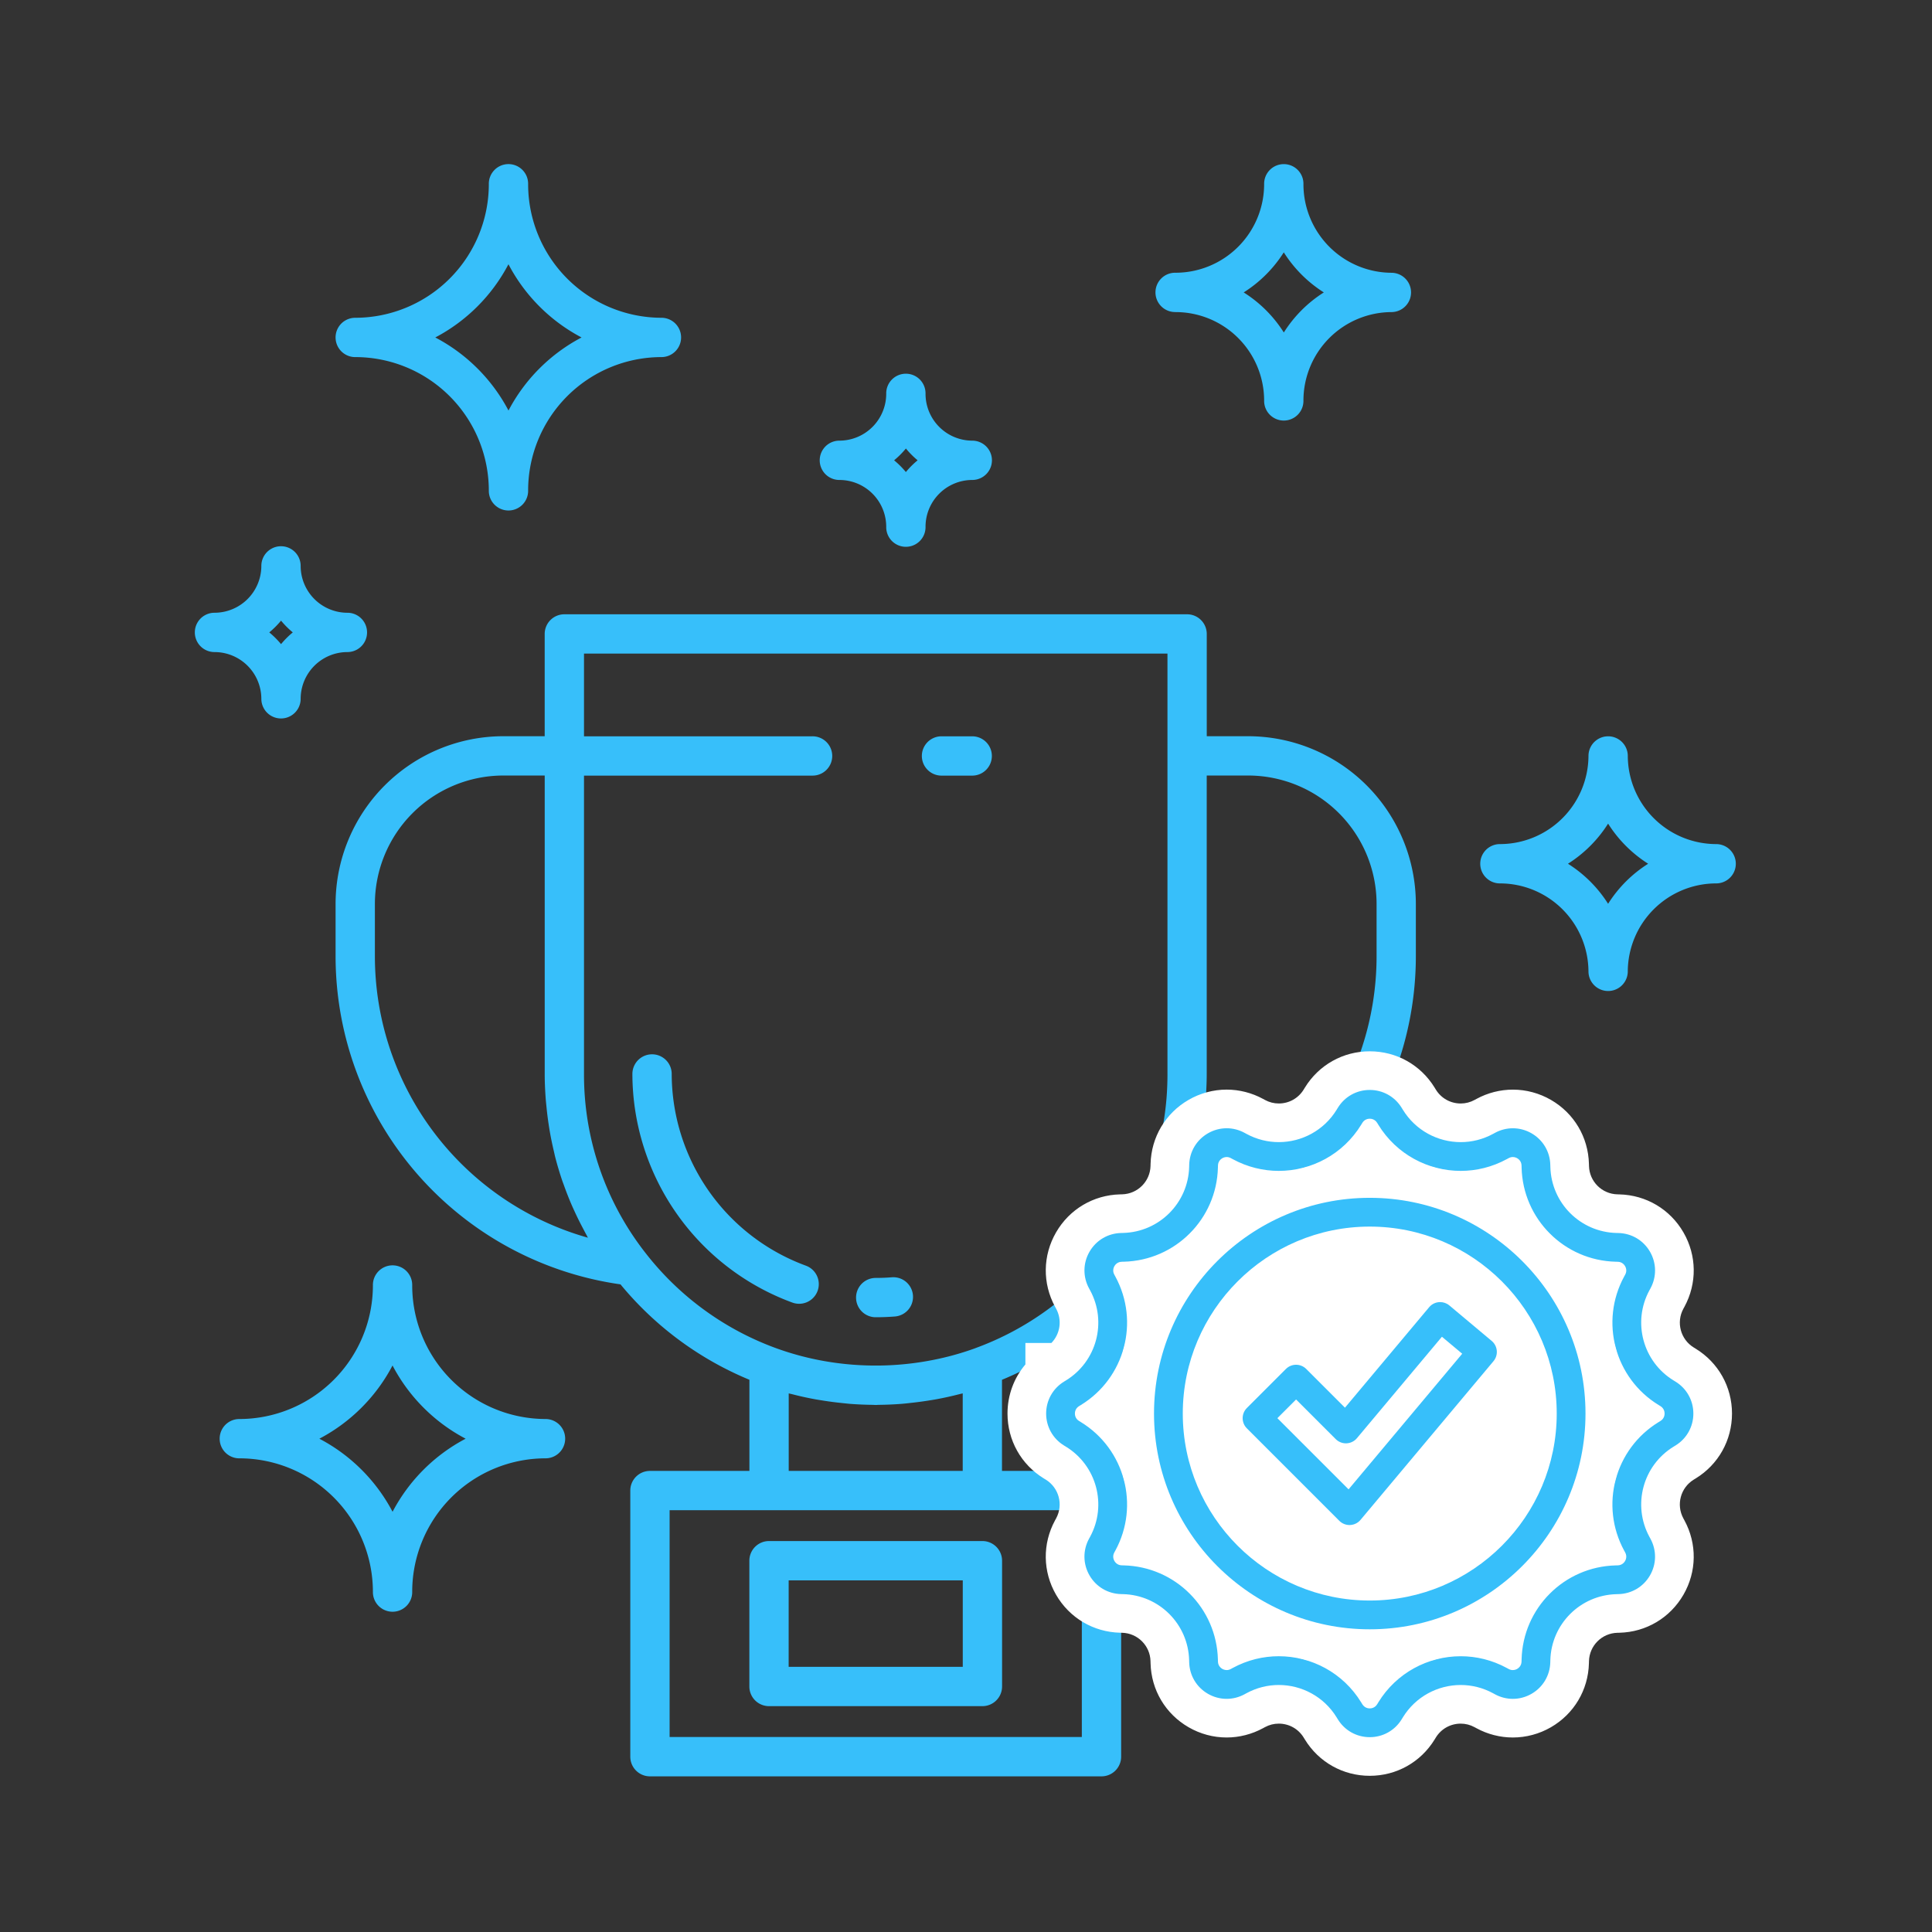 <svg xmlns="http://www.w3.org/2000/svg" width="200" height="200" viewBox="0 0 200 200"><rect x="0" y="0" width="200" height="200" fill="#333333" stroke="none"/><g transform="translate(57 78)"><rect width="200" height="200" transform="translate(-57 -78)" fill="none"/><g transform="translate(168 -14.169)"><g transform="translate(-218.776 -56.797)"><path d="M105.874,101.689a34.325,34.325,0,0,0,29.492-33.971V62.306a17.381,17.381,0,0,0-17.361-17.361H113.72V34.358a2.035,2.035,0,0,0-2.035-2.035H47.218a2.035,2.035,0,0,0-2.035,2.035V44.945H40.9A17.381,17.381,0,0,0,23.536,62.306v5.412A34.325,34.325,0,0,0,53.03,101.689a34.264,34.264,0,0,0,13.346,9.876V121H56.08a2.035,2.035,0,0,0-2.035,2.035v27.549a2.035,2.035,0,0,0,2.035,2.035h46.743a2.035,2.035,0,0,0,2.035-2.035V123.032A2.035,2.035,0,0,0,102.823,121h-10.3v-9.433A34.271,34.271,0,0,0,105.874,101.689Zm4.732-7.524c.119-.259.238-.518.351-.78.262-.611.5-1.229.729-1.853.067-.185.143-.367.206-.553q.413-1.209.733-2.448c.053-.2.093-.411.142-.615.152-.635.288-1.275.4-1.92.05-.282.095-.564.138-.847q.139-.91.228-1.832c.026-.265.057-.529.077-.795.065-.867.107-1.738.107-2.618V49.014h4.285A13.306,13.306,0,0,1,131.3,62.306v5.412a30.282,30.282,0,0,1-22.061,29.144c.065-.113.119-.23.182-.343.134-.241.258-.485.387-.729Q110.227,94.986,110.606,94.165Zm-83-26.448V62.306A13.307,13.307,0,0,1,40.9,49.014h4.285V79.9c0,.88.042,1.752.107,2.619.02.266.051.528.076.793q.09.922.228,1.832c.043.284.088.568.138.851.115.645.251,1.284.4,1.918.049.205.089.413.142.617q.321,1.239.733,2.449c.063.185.138.365.2.548.226.627.469,1.248.732,1.861.111.258.228.512.345.767q.384.836.816,1.652c.123.233.242.468.371.7.065.117.121.237.187.353A30.282,30.282,0,0,1,27.606,67.717Zm73.182,57.35v23.479H58.115V125.067h42.673ZM70.445,121v-8.024l.065.015c.116.031.234.053.35.083q1.122.29,2.264.5c.3.057.61.1.916.152q.891.141,1.788.234c.325.034.649.071.976.1q1.145.087,2.294.1c.118,0,.235.015.353.015s.235-.014.353-.015q1.149-.012,2.294-.1c.326-.025.651-.062.975-.1q.9-.094,1.793-.235c.3-.048.606-.094.908-.151q1.174-.218,2.327-.516c.093-.024.187-.041.279-.066l.077-.018V121Zm19.35-12.715q-1.24.452-2.516.792a30.638,30.638,0,0,1-13.078.566,29.731,29.731,0,0,1-5.093-1.358h0a30.232,30.232,0,0,1-13.4-9.733A29.921,29.921,0,0,1,49.253,79.9V49.023H72.869a2.035,2.035,0,1,0,0-4.069H49.253V36.392h60.4V79.9q0,1.279-.1,2.54A29.9,29.9,0,0,1,103.2,98.55h0A30.241,30.241,0,0,1,89.795,108.282Z" transform="translate(4.979 24.234)" fill="#37bffa"/><path d="M44.074,80.357V93.379a2.035,2.035,0,0,0,2.035,2.035H68.2a2.035,2.035,0,0,0,2.035-2.035V80.357A2.035,2.035,0,0,0,68.2,78.323H46.109A2.035,2.035,0,0,0,44.074,80.357Zm4.07,2.035H66.167v8.952H48.143Z" transform="translate(27.275 74.172)" fill="#37bffa"/><path d="M53.071,65.234q-.829.066-1.666.065a2.035,2.035,0,0,0,0,4.07q1,0,1.986-.077a2.035,2.035,0,0,0-.32-4.058Z" transform="translate(33.025 59.957)" fill="#37bffa"/><path d="M56.226,76.045A21.187,21.187,0,0,1,42.338,56.2a2.035,2.035,0,0,0-4.07,0A25.268,25.268,0,0,0,54.833,79.868a2.034,2.034,0,1,0,1.393-3.823Z" transform="translate(20.973 47.942)" fill="#37bffa"/><path d="M57.848,38.379H54.671a2.035,2.035,0,0,0,0,4.07h3.177a2.035,2.035,0,1,0,0-4.07Z" transform="translate(36.57 30.809)" fill="#37bffa"/><path d="M92.787,75.452a9.169,9.169,0,0,1-9.149-9.168,2.035,2.035,0,0,0-4.069,0A9.179,9.179,0,0,1,70.4,75.452a2.035,2.035,0,1,0,0,4.07,9.169,9.169,0,0,1,9.168,9.149,2.035,2.035,0,0,0,4.069,0,9.16,9.16,0,0,1,9.149-9.149,2.035,2.035,0,0,0,0-4.07ZM81.6,81.633a13.336,13.336,0,0,0-4.154-4.147A13.368,13.368,0,0,0,81.6,73.332a13.336,13.336,0,0,0,4.147,4.154A13.3,13.3,0,0,0,81.6,81.633Z" transform="translate(78.646 4.894)" fill="#37bffa"/><path d="M61.493,25.273a9.17,9.17,0,0,1,9.169,9.149,2.035,2.035,0,1,0,4.069,0,9.16,9.16,0,0,1,9.149-9.149,2.035,2.035,0,0,0,0-4.069,9.169,9.169,0,0,1-9.149-9.168,2.035,2.035,0,1,0-4.069,0A9.179,9.179,0,0,1,61.493,21.2a2.035,2.035,0,1,0,0,4.069Zm11.2-6.19a13.35,13.35,0,0,0,4.148,4.154A13.328,13.328,0,0,0,72.7,27.384a13.325,13.325,0,0,0-4.154-4.147A13.347,13.347,0,0,0,72.7,19.083Z" transform="translate(53.977)" fill="#37bffa"/><path d="M49.6,31.358a4.85,4.85,0,0,1,4.85,4.839,2.035,2.035,0,1,0,4.069,0,4.845,4.845,0,0,1,4.839-4.839,2.035,2.035,0,1,0,0-4.07,4.85,4.85,0,0,1-4.839-4.85,2.035,2.035,0,1,0-4.069,0,4.856,4.856,0,0,1-4.85,4.85,2.035,2.035,0,0,0,0,4.07ZM56.487,28.1A8.917,8.917,0,0,0,57.7,29.322a8.9,8.9,0,0,0-1.216,1.216,8.918,8.918,0,0,0-1.218-1.216A8.932,8.932,0,0,0,56.487,28.1Z" transform="translate(31.068 11.294)" fill="#37bffa"/><path d="M34.744,72.272A4.851,4.851,0,0,1,29.9,67.42a2.035,2.035,0,1,0-4.07,0,4.856,4.856,0,0,1-4.85,4.851,2.035,2.035,0,0,0,0,4.07,4.85,4.85,0,0,1,4.85,4.838,2.035,2.035,0,1,0,4.07,0,4.845,4.845,0,0,1,4.839-4.838,2.035,2.035,0,1,0,0-4.07ZM27.869,75.52a8.909,8.909,0,0,0-1.218-1.215,9.045,9.045,0,0,0,1.218-1.218,9.031,9.031,0,0,0,1.216,1.218A8.9,8.9,0,0,0,27.869,75.52Z" transform="translate(-5 -15.873)" fill="#37bffa"/><path d="M25.571,29.932A13.83,13.83,0,0,1,39.4,43.732a2.035,2.035,0,1,0,4.069,0,13.816,13.816,0,0,1,13.8-13.8,2.035,2.035,0,0,0,0-4.07,13.83,13.83,0,0,1-13.8-13.828,2.035,2.035,0,1,0-4.069,0A13.844,13.844,0,0,1,25.571,25.863a2.035,2.035,0,0,0,0,4.07Zm15.861-9.611A18.013,18.013,0,0,0,49,27.9a18.01,18.01,0,0,0-7.564,7.564A18.013,18.013,0,0,0,33.857,27.9,18.016,18.016,0,0,0,41.432,20.321Z" transform="translate(4.979)" fill="#37bffa"/><path d="M25.571,29.932A13.83,13.83,0,0,1,39.4,43.732a2.035,2.035,0,1,0,4.069,0,13.816,13.816,0,0,1,13.8-13.8,2.035,2.035,0,0,0,0-4.07,13.83,13.83,0,0,1-13.8-13.828,2.035,2.035,0,1,0-4.069,0A13.844,13.844,0,0,1,25.571,25.863a2.035,2.035,0,0,0,0,4.07Zm15.861-9.611A18.013,18.013,0,0,0,49,27.9a18.01,18.01,0,0,0-7.564,7.564A18.013,18.013,0,0,0,33.857,27.9,18.016,18.016,0,0,0,41.432,20.321Z" transform="translate(-7.021 114)" fill="#37bffa"/></g></g><ellipse cx="20.5" cy="21" rx="20.5" ry="21" transform="translate(68 47.831)" fill="#fff"/><g transform="translate(46.296 29.831)"><g transform="translate(5 5)"><g transform="translate(-5 -5)" fill="#37bffa"><path d="M 38.5 74 C 36.438 74 34.564 72.95 33.486 71.191 L 33.368 70.999 C 32.448 69.496 30.845 68.598 29.083 68.598 C 28.253 68.598 27.426 68.809 26.691 69.209 L 26.495 69.315 C 25.629 69.785 24.658 70.033 23.685 70.033 C 22.658 70.033 21.642 69.759 20.745 69.24 C 18.959 68.208 17.861 66.36 17.809 64.298 L 17.804 64.083 C 17.737 61.409 15.588 59.261 12.912 59.194 L 12.7 59.189 C 10.637 59.137 8.789 58.039 7.757 56.253 C 6.725 54.467 6.697 52.318 7.681 50.505 L 7.684 50.501 L 7.686 50.497 L 7.792 50.304 C 9.065 47.958 8.279 45.028 6.002 43.632 L 5.812 43.516 L 5.809 43.514 L 5.806 43.512 C 4.049 42.435 3 40.561 3 38.5 C 3 36.846 3.677 35.311 4.853 34.213 L 4.853 33.192 L 6.271 33.191 C 8.34 31.738 9.015 28.945 7.79 26.691 L 7.683 26.492 C 6.698 24.681 6.726 22.531 7.759 20.745 C 8.791 18.958 10.639 17.861 12.702 17.809 L 12.912 17.804 C 15.589 17.737 17.738 15.589 17.805 12.912 L 17.811 12.703 C 17.862 10.639 18.96 8.79 20.747 7.758 C 21.643 7.24 22.66 6.965 23.687 6.965 C 24.66 6.965 25.632 7.214 26.496 7.683 L 26.693 7.791 C 27.428 8.19 28.254 8.401 29.084 8.401 C 30.846 8.401 32.448 7.504 33.369 6.002 L 33.486 5.81 C 34.564 4.05 36.438 3 38.5 3 C 40.562 3 42.436 4.05 43.514 5.809 L 43.632 6.001 C 44.553 7.504 46.155 8.402 47.917 8.402 C 48.747 8.402 49.574 8.191 50.309 7.791 L 50.505 7.685 C 51.369 7.215 52.34 6.967 53.314 6.967 C 54.341 6.967 55.358 7.241 56.255 7.76 C 58.041 8.792 59.139 10.64 59.191 12.702 L 59.196 12.917 C 59.263 15.591 61.412 17.739 64.088 17.806 L 64.299 17.811 C 66.363 17.863 68.211 18.961 69.243 20.747 C 70.275 22.533 70.303 24.682 69.319 26.495 L 69.316 26.499 L 69.314 26.503 L 69.208 26.696 C 67.935 29.042 68.721 31.972 70.998 33.368 L 71.188 33.484 L 71.191 33.486 L 71.194 33.488 C 72.951 34.565 74 36.439 74 38.5 C 74 40.56 72.951 42.434 71.193 43.513 L 70.996 43.634 C 68.719 45.029 67.934 47.962 69.21 50.309 L 69.317 50.508 C 70.302 52.319 70.274 54.469 69.241 56.255 C 68.209 58.042 66.361 59.139 64.298 59.191 L 64.088 59.196 C 61.411 59.263 59.262 61.411 59.195 64.088 L 59.189 64.297 C 59.138 66.361 58.04 68.21 56.253 69.242 C 55.355 69.76 54.339 70.034 53.313 70.034 C 53.312 70.034 53.312 70.034 53.312 70.034 C 52.339 70.034 51.368 69.786 50.504 69.317 L 50.307 69.209 C 49.572 68.81 48.745 68.599 47.915 68.599 C 46.153 68.599 44.552 69.496 43.631 70.998 L 43.514 71.19 C 42.436 72.95 40.562 74 38.5 74 Z M 29.083 61.621 C 31.1 61.621 33.101 62.134 34.87 63.105 C 36.273 63.876 37.508 64.925 38.5 66.181 C 39.491 64.926 40.727 63.877 42.13 63.107 C 43.899 62.135 45.9 61.622 47.918 61.622 C 49.429 61.622 50.934 61.913 52.341 62.472 C 53.102 57.233 57.231 53.103 62.469 52.342 C 60.509 47.426 62.022 41.778 66.179 38.5 C 62.024 35.222 60.51 29.576 62.469 24.659 C 57.231 23.897 53.102 19.768 52.341 14.529 C 50.935 15.087 49.429 15.379 47.918 15.379 C 45.901 15.379 43.899 14.865 42.131 13.894 C 40.727 13.124 39.492 12.074 38.5 10.82 C 37.509 12.074 36.274 13.123 34.871 13.894 C 33.102 14.865 31.101 15.379 29.083 15.379 C 27.572 15.379 26.066 15.087 24.659 14.529 C 23.898 19.767 19.769 23.897 14.531 24.658 C 16.491 29.574 14.978 35.222 10.821 38.5 C 14.977 41.778 16.49 47.423 14.531 52.34 C 19.769 53.102 23.898 57.232 24.659 62.471 C 26.065 61.912 27.571 61.621 29.083 61.621 Z" stroke="none"/><path d="M 38.5 5 C 37.139 5 35.903 5.692 35.193 6.852 L 35.074 7.047 C 33.754 9.201 31.451 10.401 29.084 10.401 C 27.95 10.401 26.801 10.126 25.738 9.548 L 25.541 9.441 C 24.957 9.124 24.322 8.965 23.687 8.965 C 23.019 8.965 22.352 9.14 21.748 9.49 C 20.569 10.171 19.844 11.39 19.81 12.753 L 19.805 12.963 C 19.711 16.705 16.706 19.71 12.962 19.803 L 12.752 19.808 C 11.391 19.843 10.172 20.567 9.49 21.746 C 8.809 22.924 8.791 24.342 9.441 25.539 L 9.548 25.736 C 11.331 29.019 10.233 33.12 7.049 35.072 L 6.854 35.191 C 6.854 35.191 6.853 35.191 6.853 35.192 C 5.693 35.903 5 37.14 5 38.5 C 5 39.86 5.693 41.097 6.852 41.808 L 7.046 41.926 C 10.233 43.879 11.331 47.98 9.548 51.261 L 9.439 51.459 C 8.79 52.655 8.808 54.073 9.489 55.252 C 10.17 56.431 11.39 57.155 12.75 57.189 L 12.962 57.194 C 16.704 57.288 19.709 60.294 19.803 64.034 L 19.808 64.247 C 19.843 65.609 20.567 66.828 21.746 67.509 C 22.35 67.858 23.017 68.033 23.685 68.033 C 24.32 68.033 24.956 67.875 25.54 67.558 L 25.736 67.451 C 26.799 66.874 27.949 66.598 29.083 66.598 C 31.451 66.598 33.753 67.798 35.074 69.954 L 35.192 70.146 C 35.903 71.308 37.139 72 38.5 72 C 39.861 72 41.097 71.308 41.807 70.148 L 41.926 69.953 C 43.246 67.799 45.548 66.599 47.915 66.599 C 49.05 66.599 50.199 66.874 51.262 67.452 L 51.459 67.559 C 52.042 67.876 52.677 68.034 53.312 68.034 C 53.981 68.034 54.648 67.859 55.252 67.51 C 56.431 66.829 57.156 65.61 57.19 64.247 L 57.195 64.037 C 57.289 60.295 60.294 57.29 64.038 57.197 L 64.248 57.191 C 65.609 57.157 66.828 56.433 67.51 55.254 C 68.191 54.076 68.209 52.658 67.559 51.461 L 67.452 51.264 C 65.669 47.981 66.767 43.88 69.951 41.928 L 70.147 41.808 C 71.307 41.097 72 39.86 72 38.5 C 72 37.14 71.307 35.903 70.148 35.192 L 69.954 35.074 C 66.767 33.121 65.669 29.02 67.452 25.739 L 67.561 25.541 C 68.21 24.345 68.192 22.927 67.511 21.748 C 66.83 20.569 65.61 19.845 64.25 19.811 L 64.038 19.806 C 60.296 19.712 57.291 16.706 57.197 12.966 L 57.191 12.753 C 57.157 11.391 56.433 10.172 55.254 9.491 C 54.65 9.142 53.982 8.967 53.314 8.967 C 52.679 8.967 52.043 9.125 51.46 9.442 L 51.264 9.549 C 50.201 10.126 49.052 10.402 47.918 10.402 C 45.549 10.402 43.247 9.201 41.926 7.046 L 41.808 6.854 C 41.097 5.692 39.861 5 38.5 5 M 47.918 13.379 C 49.534 13.379 51.171 12.986 52.686 12.163 L 52.882 12.057 C 53.034 11.974 53.179 11.944 53.307 11.944 C 53.516 11.944 53.681 12.021 53.763 12.068 C 53.895 12.144 54.203 12.371 54.214 12.826 L 54.219 13.038 C 54.352 18.368 58.632 22.649 63.961 22.782 L 64.174 22.787 C 64.629 22.798 64.856 23.106 64.932 23.237 C 65.008 23.368 65.162 23.718 64.945 24.116 L 64.836 24.314 C 62.296 28.99 63.86 34.831 68.398 37.612 L 68.592 37.73 C 68.98 37.969 69.022 38.348 69.022 38.5 C 69.022 38.652 68.98 39.031 68.593 39.268 L 68.397 39.388 C 63.859 42.169 62.295 48.01 64.836 52.685 L 64.943 52.882 C 65.161 53.283 65.007 53.632 64.932 53.764 C 64.855 53.895 64.629 54.203 64.172 54.214 L 63.962 54.219 C 58.631 54.352 54.351 58.633 54.218 63.964 L 54.213 64.174 C 54.201 64.63 53.894 64.856 53.763 64.932 C 53.681 64.979 53.516 65.056 53.308 65.056 C 53.179 65.056 53.035 65.027 52.883 64.944 L 52.685 64.837 C 51.17 64.014 49.533 63.622 47.918 63.622 C 44.546 63.622 41.267 65.33 39.387 68.398 L 39.268 68.593 C 39.03 68.981 38.652 69.022 38.5 69.022 C 38.348 69.022 37.97 68.981 37.73 68.589 L 37.612 68.397 C 35.733 65.329 32.454 63.621 29.083 63.621 C 27.467 63.621 25.829 64.013 24.314 64.836 L 24.118 64.943 C 23.966 65.025 23.821 65.054 23.693 65.054 C 23.483 65.054 23.318 64.977 23.237 64.931 C 23.105 64.855 22.797 64.629 22.786 64.174 L 22.781 63.961 C 22.648 58.631 18.368 54.351 13.039 54.217 L 12.826 54.212 C 12.371 54.201 12.144 53.894 12.068 53.763 C 11.992 53.631 11.838 53.282 12.055 52.883 L 12.164 52.685 C 14.704 48.01 13.14 42.168 8.602 39.387 L 8.408 39.269 C 8.02 39.031 7.978 38.652 7.978 38.5 C 7.978 38.348 8.02 37.969 8.408 37.731 L 8.603 37.612 C 13.141 34.831 14.705 28.99 12.164 24.315 L 12.057 24.118 C 11.839 23.717 11.993 23.368 12.068 23.236 C 12.145 23.105 12.371 22.797 12.828 22.786 L 13.038 22.781 C 18.369 22.648 22.649 18.367 22.782 13.036 L 22.787 12.826 C 22.799 12.37 23.106 12.144 23.237 12.068 C 23.319 12.021 23.483 11.944 23.692 11.944 C 23.82 11.944 23.965 11.973 24.117 12.056 L 24.315 12.163 C 25.83 12.986 27.468 13.379 29.083 13.379 C 32.456 13.379 35.733 11.67 37.613 8.602 L 37.732 8.407 C 37.97 8.019 38.348 7.978 38.5 7.978 C 38.652 7.978 39.03 8.019 39.27 8.411 L 39.388 8.603 C 41.267 11.67 44.546 13.379 47.918 13.379 M 38.5 1 C 41.263 1 43.775 2.407 45.219 4.764 L 45.337 4.957 C 45.891 5.861 46.856 6.402 47.918 6.402 C 48.422 6.402 48.905 6.278 49.354 6.034 L 49.549 5.928 C 50.706 5.299 52.008 4.967 53.314 4.967 C 54.693 4.967 56.056 5.334 57.257 6.029 C 59.649 7.411 61.121 9.887 61.19 12.652 L 61.196 12.867 C 61.236 14.474 62.528 15.766 64.138 15.807 L 64.349 15.812 C 67.115 15.882 69.592 17.353 70.975 19.747 C 72.357 22.141 72.395 25.02 71.076 27.449 L 71.072 27.457 L 71.067 27.465 L 70.964 27.654 C 70.202 29.063 70.674 30.821 72.04 31.661 L 72.229 31.777 L 72.234 31.78 L 72.239 31.783 C 74.594 33.227 76 35.738 76 38.5 C 76 41.261 74.594 43.773 72.239 45.218 L 72.04 45.34 C 70.672 46.178 70.2 47.942 70.967 49.355 L 71.076 49.556 C 72.394 51.985 72.356 54.863 70.973 57.256 C 69.589 59.65 67.113 61.121 64.349 61.19 L 64.137 61.195 C 62.527 61.236 61.234 62.528 61.194 64.138 L 61.189 64.347 C 61.119 67.113 59.648 69.59 57.253 70.974 C 56.052 71.668 54.689 72.034 53.312 72.034 C 52.006 72.034 50.705 71.702 49.549 71.074 L 49.352 70.967 C 48.903 70.723 48.42 70.599 47.916 70.599 C 46.855 70.599 45.891 71.139 45.337 72.043 L 45.221 72.233 C 43.775 74.593 41.264 76 38.5 76 C 35.737 76 33.225 74.593 31.781 72.236 L 31.663 72.043 C 31.109 71.138 30.144 70.598 29.083 70.598 C 28.579 70.598 28.095 70.722 27.646 70.966 L 27.451 71.072 C 26.291 71.701 24.99 72.033 23.685 72.033 C 22.307 72.033 20.944 71.666 19.744 70.971 C 17.351 69.589 15.879 67.113 15.81 64.348 L 15.804 64.132 C 15.764 62.526 14.472 61.234 12.862 61.193 L 12.651 61.188 C 9.885 61.118 7.408 59.647 6.025 57.253 C 4.643 54.86 4.605 51.98 5.924 49.551 L 5.928 49.543 L 5.933 49.535 L 6.036 49.347 C 6.798 47.938 6.326 46.179 4.961 45.339 L 4.771 45.224 L 4.766 45.22 L 4.761 45.217 C 2.406 43.773 1 41.262 1 38.5 C 1 36.597 1.667 34.814 2.853 33.415 L 2.853 31.192 L 5.547 31.191 C 6.448 30.265 6.677 28.831 6.033 27.645 L 5.926 27.447 C 4.606 25.017 4.644 22.137 6.027 19.744 C 7.411 17.35 9.887 15.879 12.651 15.81 L 12.863 15.805 C 14.473 15.764 15.766 14.472 15.806 12.862 L 15.811 12.653 C 15.881 9.887 17.352 7.41 19.747 6.026 C 20.946 5.333 22.309 4.965 23.687 4.965 C 24.993 4.965 26.295 5.298 27.451 5.926 L 27.648 6.033 C 28.097 6.278 28.58 6.401 29.084 6.401 C 30.144 6.401 31.108 5.862 31.662 4.959 L 31.779 4.767 C 33.225 2.407 35.736 1 38.5 1 Z M 47.918 17.379 C 45.565 17.379 43.231 16.78 41.168 15.647 C 40.205 15.118 39.31 14.477 38.5 13.741 C 37.691 14.477 36.796 15.118 35.833 15.647 C 33.771 16.78 31.437 17.379 29.083 17.379 C 28.087 17.379 27.093 17.27 26.122 17.059 C 24.748 21.358 21.361 24.746 17.062 26.12 C 18.021 30.53 16.781 35.161 13.745 38.5 C 16.78 41.839 18.02 46.47 17.062 50.879 C 21.361 52.253 24.748 55.642 26.121 59.94 C 27.093 59.729 28.087 59.621 29.083 59.621 C 31.436 59.621 33.77 60.219 35.833 61.352 C 36.796 61.881 37.691 62.522 38.5 63.259 C 39.31 62.523 40.205 61.882 41.168 61.353 C 43.231 60.221 45.565 59.622 47.918 59.622 C 48.913 59.622 49.907 59.73 50.878 59.942 C 52.252 55.643 55.639 52.254 59.938 50.88 C 58.979 46.47 60.22 41.839 63.256 38.5 C 60.221 35.161 58.98 30.53 59.938 26.121 C 55.639 24.747 52.252 21.357 50.879 17.059 C 49.907 17.27 48.913 17.379 47.918 17.379 Z" stroke="none" fill="#fff"/></g><g transform="translate(-11.983 -12.539)" fill="#37bffa"><path d="M 43.386 59.579 C 42.454 59.579 41.578 59.216 40.919 58.557 L 31.348 48.984 C 30.689 48.326 30.326 47.449 30.326 46.518 C 30.326 45.586 30.689 44.71 31.348 44.051 L 35.39 40.009 C 36.039 39.36 36.938 38.987 37.857 38.987 C 38.775 38.987 39.674 39.36 40.323 40.009 L 42.786 42.472 L 50.096 33.749 C 50.76 32.955 51.735 32.5 52.77 32.5 C 53.587 32.5 54.383 32.789 55.01 33.314 L 59.392 36.987 C 60.094 37.574 60.545 38.437 60.626 39.353 C 60.709 40.281 60.424 41.187 59.825 41.902 L 46.06 58.331 C 45.435 59.075 44.525 59.527 43.557 59.574 C 43.481 59.579 43.42 59.579 43.386 59.579 Z" stroke="none"/><path d="M 52.77 34.5 C 52.345 34.5 51.923 34.681 51.629 35.033 L 42.917 45.431 L 38.909 41.423 C 38.63 41.144 38.251 40.987 37.857 40.987 C 37.462 40.987 37.083 41.144 36.804 41.423 L 32.762 45.465 C 32.181 46.046 32.181 46.989 32.762 47.57 L 42.333 57.142 C 42.613 57.422 42.992 57.579 43.386 57.579 C 43.407 57.579 43.429 57.579 43.451 57.577 C 43.869 57.559 44.259 57.366 44.527 57.046 L 58.292 40.617 C 58.546 40.314 58.669 39.923 58.634 39.53 C 58.599 39.137 58.41 38.773 58.107 38.52 L 53.726 34.848 C 53.447 34.614 53.108 34.5 52.77 34.5 M 43.29 53.886 L 35.921 46.517 L 37.857 44.581 L 41.961 48.685 C 42.241 48.965 42.622 49.122 43.014 49.122 C 43.036 49.122 43.058 49.121 43.08 49.12 C 43.497 49.102 43.887 48.909 44.155 48.589 L 52.955 38.087 L 55.055 39.845 L 43.29 53.886 M 52.77 30.5 L 52.77 30.5 L 52.771 30.5 C 54.056 30.5 55.307 30.955 56.293 31.78 L 60.674 35.452 C 61.781 36.379 62.49 37.736 62.618 39.176 C 62.748 40.637 62.301 42.061 61.358 43.186 L 47.593 59.615 C 46.612 60.785 45.181 61.495 43.662 61.572 C 43.533 61.579 43.432 61.579 43.386 61.579 C 41.92 61.579 40.541 61.008 39.504 59.971 L 29.934 50.398 C 28.897 49.362 28.326 47.984 28.326 46.518 C 28.326 45.052 28.897 43.673 29.934 42.637 L 33.975 38.595 C 35.012 37.558 36.391 36.987 37.857 36.987 C 39.323 36.987 40.701 37.558 41.738 38.595 L 42.656 39.513 L 48.563 32.464 C 49.607 31.217 51.141 30.5 52.77 30.5 Z" stroke="none" fill="#fff"/></g><g transform="translate(-8.833 -8.833)" fill="#37bffa"><path d="M 42.333 66.667 C 28.916 66.667 18 55.751 18 42.333 C 18 28.916 28.916 18 42.333 18 C 55.751 18 66.667 28.916 66.667 42.333 C 66.667 55.751 55.751 66.667 42.333 66.667 Z M 42.333 24.978 C 32.763 24.978 24.978 32.763 24.978 42.333 C 24.978 51.903 32.763 59.689 42.333 59.689 C 51.903 59.689 59.689 51.903 59.689 42.333 C 59.689 32.763 51.903 24.978 42.333 24.978 Z" stroke="none"/><path d="M 42.333 20 C 30.019 20 20 30.019 20 42.333 C 20 54.648 30.019 64.667 42.333 64.667 C 54.648 64.667 64.667 54.648 64.667 42.333 C 64.667 30.019 54.648 20 42.333 20 M 42.333 61.689 C 31.66 61.689 22.978 53.006 22.978 42.333 C 22.978 31.661 31.66 22.978 42.333 22.978 C 53.006 22.978 61.689 31.661 61.689 42.333 C 61.689 53.006 53.006 61.689 42.333 61.689 M 42.333 16 C 56.854 16 68.667 27.813 68.667 42.333 C 68.667 56.854 56.854 68.667 42.333 68.667 C 27.813 68.667 16 56.854 16 42.333 C 16 27.813 27.813 16 42.333 16 Z M 42.333 57.689 C 50.8 57.689 57.689 50.8 57.689 42.333 C 57.689 33.866 50.8 26.978 42.333 26.978 C 33.866 26.978 26.978 33.866 26.978 42.333 C 26.978 50.8 33.866 57.689 42.333 57.689 Z" stroke="none" fill="#fff"/></g></g></g></g></svg>